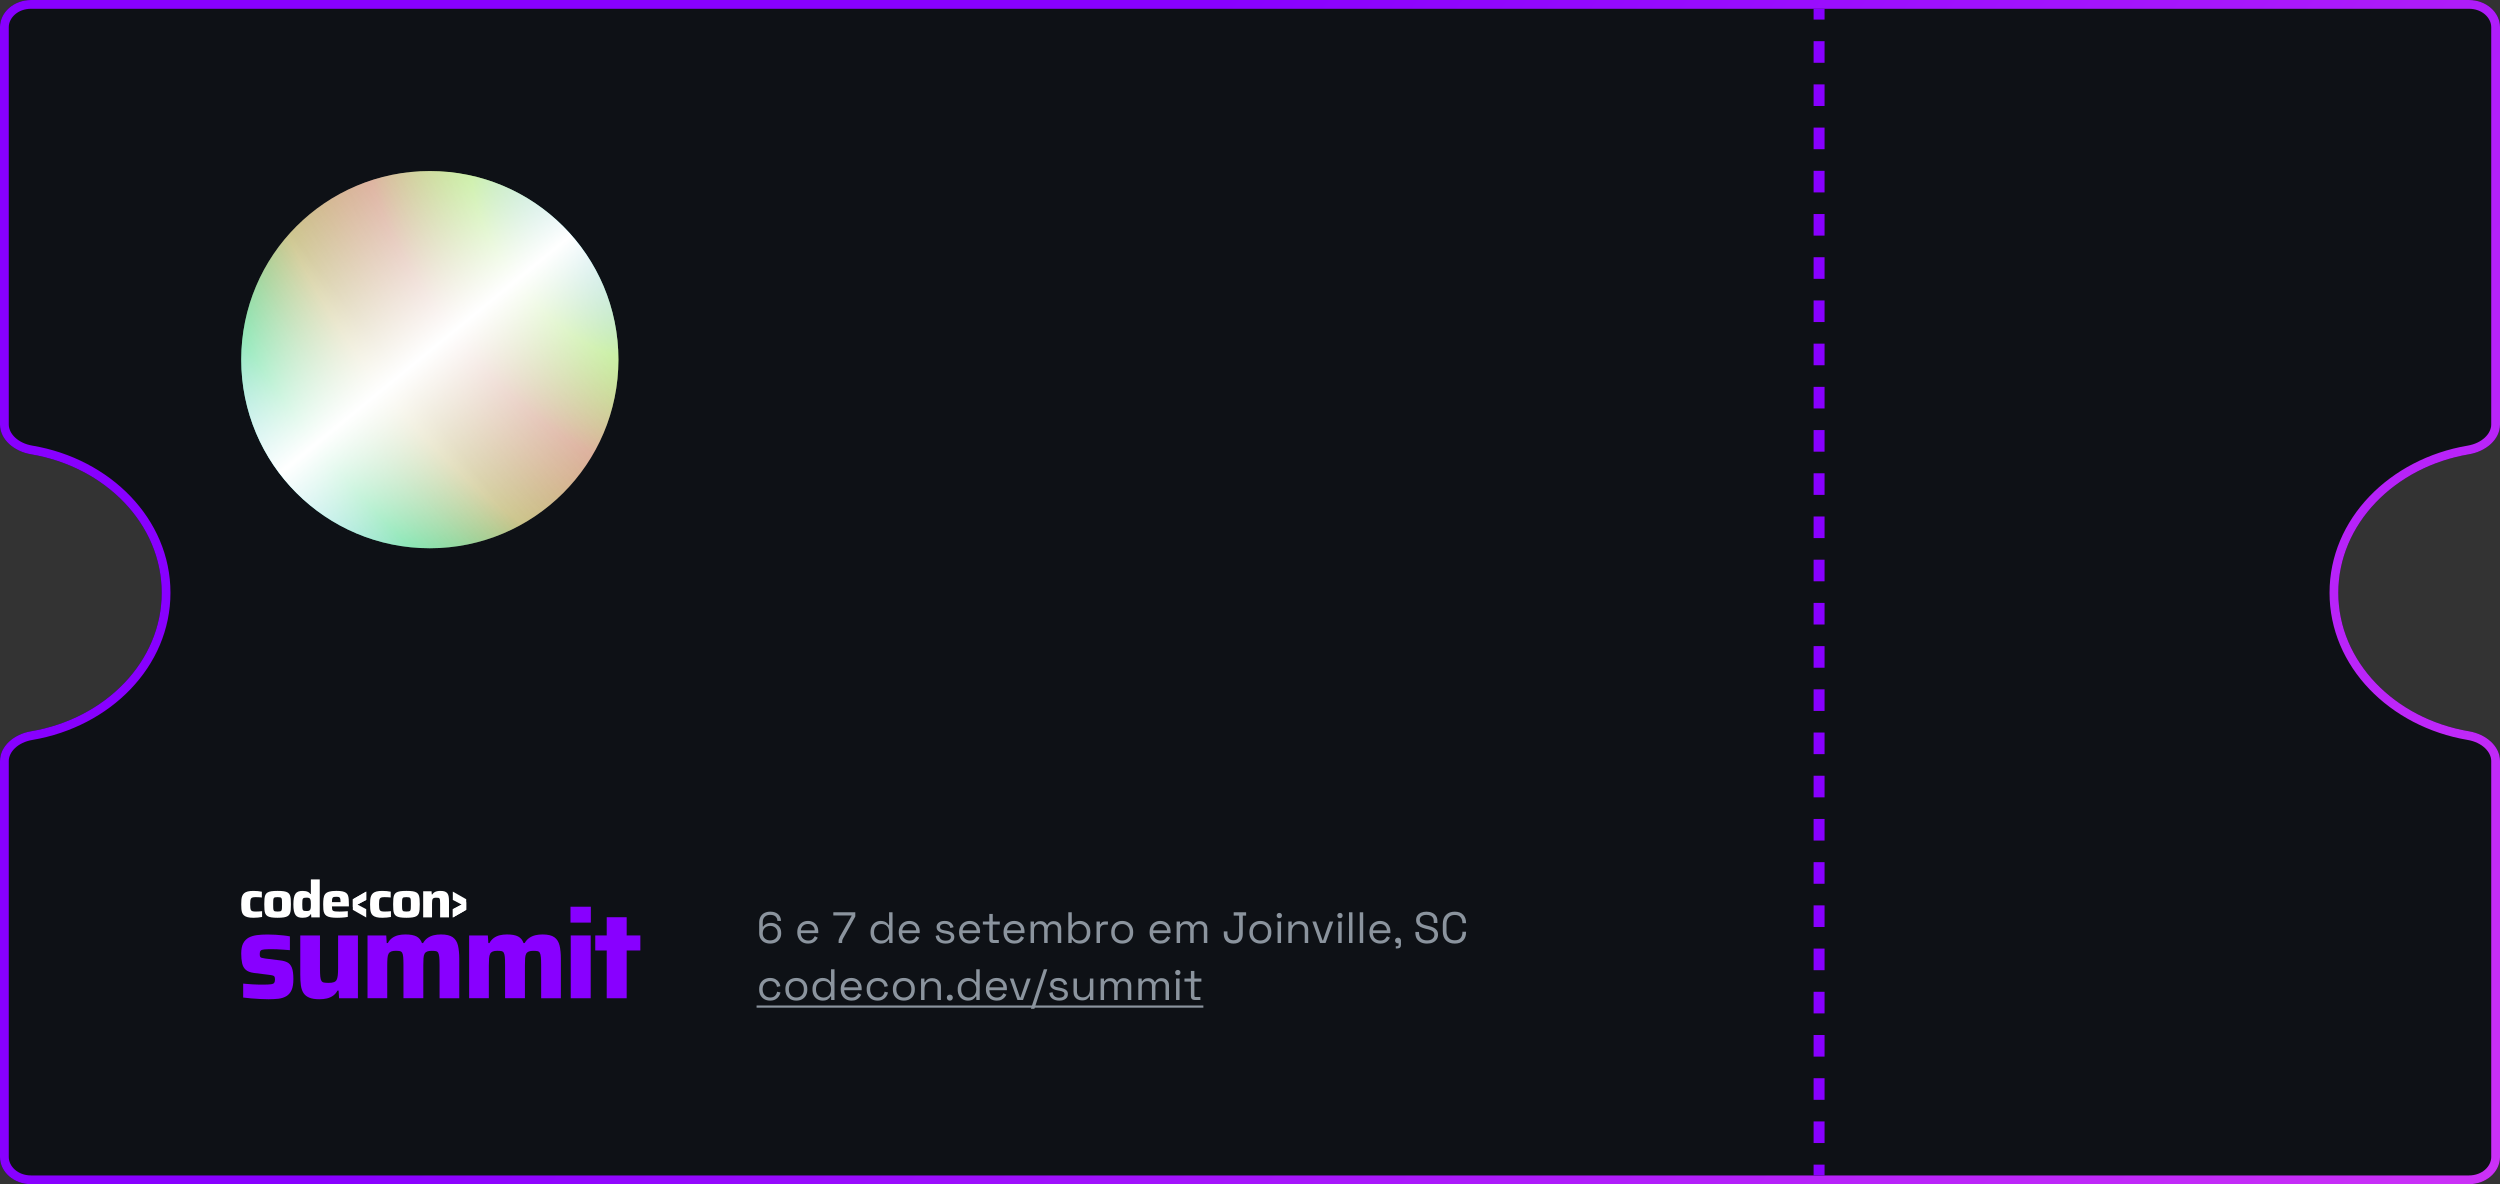<svg width="1140" height="540" viewBox="0 0 1140 540" fill="none" xmlns="http://www.w3.org/2000/svg">
<rect x="0" y="0" width="1140" height="540" fill="#333333" stroke="none"/>
<g clip-path="url(#clip0_260_428)">
<path d="M0 12.371C0 5.539 6.348 0 14.179 0H1125.82C1133.65 0 1140 5.539 1140 12.371V193.608C1140 200.441 1133.59 205.855 1125.9 207.154C1091.93 212.894 1066.27 238.987 1066.27 270.309C1066.27 301.631 1091.93 327.725 1125.9 333.465C1133.59 334.763 1140 340.178 1140 347.01V527.629C1140 534.461 1133.65 540 1125.82 540H14.179C6.348 540 0 534.461 0 527.629V347.01C0 340.178 6.409 334.763 14.097 333.465C48.075 327.725 73.731 301.631 73.731 270.309C73.731 238.987 48.075 212.894 14.097 207.154C6.409 205.855 0 200.441 0 193.608V12.371Z" fill="#0E1116"/>
<path fill-rule="evenodd" clip-rule="evenodd" d="M14.179 4C8.027 4 4 8.243 4 12.371V193.608C4 197.695 8.095 202.083 14.764 203.21C50.231 209.201 77.731 236.625 77.731 270.309C77.731 303.994 50.231 331.417 14.764 337.409C8.095 338.535 4 342.923 4 347.01V527.629C4 531.757 8.027 536 14.179 536H1125.82C1131.97 536 1136 531.757 1136 527.629V347.01C1136 342.923 1131.9 338.535 1125.24 337.409C1089.77 331.417 1062.27 303.994 1062.27 270.309C1062.27 236.625 1089.77 209.201 1125.24 203.21C1131.9 202.083 1136 197.695 1136 193.608V12.371C1136 8.243 1131.97 4 1125.82 4H14.179ZM14.179 0C6.348 0 0 5.539 0 12.371V193.608C0 200.441 6.409 205.855 14.097 207.154C48.075 212.894 73.731 238.987 73.731 270.309C73.731 301.631 48.075 327.725 14.097 333.465C6.409 334.763 0 340.178 0 347.01V527.629C0 534.461 6.348 540 14.179 540H1125.82C1133.65 540 1140 534.461 1140 527.629V347.01C1140 340.178 1133.59 334.763 1125.9 333.465C1091.93 327.725 1066.27 301.631 1066.27 270.309C1066.27 238.987 1091.93 212.894 1125.9 207.154C1133.59 205.855 1140 200.441 1140 193.608V12.371C1140 5.539 1133.65 0 1125.82 0H14.179Z" fill="url(#paint0_linear_260_428)"/>
<circle cx="196" cy="164" r="86" fill="url(#paint1_radial_260_428)"/>
<circle cx="196" cy="164" r="86" fill="url(#paint2_linear_260_428)" fill-opacity="0.2" style="mix-blend-mode:difference"/>
<circle cx="196" cy="164" r="86" fill="url(#paint3_linear_260_428)" style="mix-blend-mode:screen"/>
<path d="M351.2 430.28C350.24 430.28 349.38 430.094 348.62 429.72C347.873 429.334 347.28 428.787 346.84 428.08C346.413 427.374 346.2 426.534 346.2 425.56V420.68C346.2 419.627 346.407 418.734 346.82 418C347.233 417.267 347.813 416.707 348.56 416.32C349.32 415.92 350.22 415.72 351.26 415.72C352.287 415.72 353.16 415.907 353.88 416.28C354.613 416.64 355.167 417.14 355.54 417.78C355.927 418.407 356.12 419.134 356.12 419.96H354.48C354.48 419.134 354.213 418.467 353.68 417.96C353.147 417.44 352.34 417.18 351.26 417.18C350.167 417.18 349.32 417.48 348.72 418.08C348.12 418.667 347.82 419.48 347.82 420.52V422.46H348.1C348.34 422.06 348.74 421.694 349.3 421.36C349.86 421.014 350.64 420.84 351.64 420.84C352.48 420.84 353.247 421.027 353.94 421.4C354.633 421.774 355.187 422.3 355.6 422.98C356.013 423.66 356.22 424.467 356.22 425.4V425.64C356.22 426.587 356 427.407 355.56 428.1C355.133 428.794 354.54 429.334 353.78 429.72C353.02 430.094 352.16 430.28 351.2 430.28ZM351.2 428.82C352.213 428.82 353.033 428.534 353.66 427.96C354.287 427.387 354.6 426.607 354.6 425.62V425.46C354.6 424.794 354.453 424.22 354.16 423.74C353.88 423.26 353.487 422.887 352.98 422.62C352.473 422.34 351.88 422.2 351.2 422.2C350.533 422.2 349.947 422.34 349.44 422.62C348.933 422.887 348.533 423.26 348.24 423.74C347.96 424.22 347.82 424.794 347.82 425.46V425.62C347.82 426.607 348.133 427.387 348.76 427.96C349.387 428.534 350.2 428.82 351.2 428.82Z" fill="#8B949E"/>
<path d="M368.523 430.28C367.536 430.28 366.669 430.074 365.923 429.66C365.176 429.234 364.596 428.64 364.183 427.88C363.769 427.12 363.563 426.24 363.563 425.24V425C363.563 423.987 363.769 423.1 364.183 422.34C364.596 421.58 365.169 420.994 365.903 420.58C366.636 420.154 367.476 419.94 368.423 419.94C369.343 419.94 370.156 420.14 370.863 420.54C371.569 420.927 372.123 421.487 372.523 422.22C372.923 422.954 373.123 423.814 373.123 424.8V425.52H365.143C365.183 426.574 365.523 427.4 366.163 428C366.803 428.587 367.603 428.88 368.563 428.88C369.403 428.88 370.049 428.687 370.503 428.3C370.956 427.914 371.303 427.454 371.543 426.92L372.903 427.58C372.703 427.994 372.423 428.407 372.063 428.82C371.716 429.234 371.256 429.58 370.683 429.86C370.123 430.14 369.403 430.28 368.523 430.28ZM365.163 424.22H371.523C371.469 423.314 371.156 422.607 370.583 422.1C370.023 421.594 369.303 421.34 368.423 421.34C367.529 421.34 366.796 421.594 366.223 422.1C365.649 422.607 365.296 423.314 365.163 424.22Z" fill="#8B949E"/>
<path d="M382.395 430V429.5C382.395 429.034 382.435 428.64 382.515 428.32C382.595 428 382.749 427.62 382.975 427.18L388.315 417.68V417.46H379.995V416H390.015V417.92L384.435 427.92C384.275 428.2 384.162 428.454 384.095 428.68C384.042 428.907 384.015 429.194 384.015 429.54V430H382.395Z" fill="#8B949E"/>
<path d="M401.581 430.28C400.741 430.28 399.968 430.08 399.261 429.68C398.555 429.28 397.995 428.7 397.581 427.94C397.168 427.18 396.961 426.28 396.961 425.24V424.98C396.961 423.94 397.168 423.047 397.581 422.3C397.995 421.54 398.548 420.96 399.241 420.56C399.948 420.147 400.728 419.94 401.581 419.94C402.261 419.94 402.835 420.034 403.301 420.22C403.781 420.394 404.168 420.62 404.461 420.9C404.755 421.167 404.981 421.454 405.141 421.76H405.421V416H407.001V430H405.461V428.38H405.181C404.915 428.874 404.501 429.314 403.941 429.7C403.381 430.087 402.595 430.28 401.581 430.28ZM402.001 428.88C403.015 428.88 403.835 428.56 404.461 427.92C405.101 427.267 405.421 426.36 405.421 425.2V425.02C405.421 423.86 405.101 422.96 404.461 422.32C403.835 421.667 403.015 421.34 402.001 421.34C401.001 421.34 400.175 421.667 399.521 422.32C398.881 422.96 398.561 423.86 398.561 425.02V425.2C398.561 426.36 398.881 427.267 399.521 427.92C400.175 428.56 401.001 428.88 402.001 428.88Z" fill="#8B949E"/>
<path d="M414.792 430.28C413.806 430.28 412.939 430.074 412.192 429.66C411.446 429.234 410.866 428.64 410.452 427.88C410.039 427.12 409.832 426.24 409.832 425.24V425C409.832 423.987 410.039 423.1 410.452 422.34C410.866 421.58 411.439 420.994 412.172 420.58C412.906 420.154 413.746 419.94 414.692 419.94C415.612 419.94 416.426 420.14 417.132 420.54C417.839 420.927 418.392 421.487 418.792 422.22C419.192 422.954 419.392 423.814 419.392 424.8V425.52H411.412C411.452 426.574 411.792 427.4 412.432 428C413.072 428.587 413.872 428.88 414.832 428.88C415.672 428.88 416.319 428.687 416.772 428.3C417.226 427.914 417.572 427.454 417.812 426.92L419.172 427.58C418.972 427.994 418.692 428.407 418.332 428.82C417.986 429.234 417.526 429.58 416.952 429.86C416.392 430.14 415.672 430.28 414.792 430.28ZM411.432 424.22H417.792C417.739 423.314 417.426 422.607 416.852 422.1C416.292 421.594 415.572 421.34 414.692 421.34C413.799 421.34 413.066 421.594 412.492 422.1C411.919 422.607 411.566 423.314 411.432 424.22Z" fill="#8B949E"/>
<path d="M431.225 430.28C430.012 430.28 428.985 430 428.145 429.44C427.318 428.88 426.818 427.994 426.645 426.78L428.145 426.44C428.252 427.08 428.452 427.587 428.745 427.96C429.038 428.32 429.398 428.58 429.825 428.74C430.265 428.887 430.732 428.96 431.225 428.96C431.958 428.96 432.538 428.814 432.965 428.52C433.392 428.227 433.605 427.834 433.605 427.34C433.605 426.834 433.398 426.48 432.985 426.28C432.585 426.067 432.032 425.894 431.325 425.76L430.505 425.62C429.878 425.514 429.305 425.347 428.785 425.12C428.265 424.894 427.852 424.587 427.545 424.2C427.238 423.814 427.085 423.327 427.085 422.74C427.085 421.86 427.425 421.174 428.105 420.68C428.785 420.187 429.685 419.94 430.805 419.94C431.912 419.94 432.805 420.194 433.485 420.7C434.178 421.194 434.625 421.894 434.825 422.8L433.345 423.18C433.225 422.474 432.938 421.98 432.485 421.7C432.032 421.407 431.472 421.26 430.805 421.26C430.138 421.26 429.612 421.387 429.225 421.64C428.838 421.88 428.645 422.24 428.645 422.72C428.645 423.187 428.825 423.534 429.185 423.76C429.558 423.974 430.052 424.134 430.665 424.24L431.485 424.38C432.178 424.5 432.798 424.667 433.345 424.88C433.905 425.08 434.345 425.374 434.665 425.76C434.998 426.147 435.165 426.654 435.165 427.28C435.165 428.24 434.805 428.98 434.085 429.5C433.378 430.02 432.425 430.28 431.225 430.28Z" fill="#8B949E"/>
<path d="M442.312 430.28C441.325 430.28 440.459 430.074 439.712 429.66C438.965 429.234 438.385 428.64 437.972 427.88C437.559 427.12 437.352 426.24 437.352 425.24V425C437.352 423.987 437.559 423.1 437.972 422.34C438.385 421.58 438.959 420.994 439.692 420.58C440.425 420.154 441.265 419.94 442.212 419.94C443.132 419.94 443.945 420.14 444.652 420.54C445.359 420.927 445.912 421.487 446.312 422.22C446.712 422.954 446.912 423.814 446.912 424.8V425.52H438.932C438.972 426.574 439.312 427.4 439.952 428C440.592 428.587 441.392 428.88 442.352 428.88C443.192 428.88 443.839 428.687 444.292 428.3C444.745 427.914 445.092 427.454 445.332 426.92L446.692 427.58C446.492 427.994 446.212 428.407 445.852 428.82C445.505 429.234 445.045 429.58 444.472 429.86C443.912 430.14 443.192 430.28 442.312 430.28ZM438.952 424.22H445.312C445.259 423.314 444.945 422.607 444.372 422.1C443.812 421.594 443.092 421.34 442.212 421.34C441.319 421.34 440.585 421.594 440.012 422.1C439.439 422.607 439.085 423.314 438.952 424.22Z" fill="#8B949E"/>
<path d="M452.858 430C452.298 430 451.864 429.847 451.558 429.54C451.264 429.234 451.118 428.814 451.118 428.28V421.6H448.178V420.22H451.118V416.74H452.698V420.22H455.898V421.6H452.698V428.04C452.698 428.44 452.891 428.64 453.278 428.64H455.458V430H452.858Z" fill="#8B949E"/>
<path d="M462.585 430.28C461.599 430.28 460.732 430.074 459.985 429.66C459.239 429.234 458.659 428.64 458.245 427.88C457.832 427.12 457.625 426.24 457.625 425.24V425C457.625 423.987 457.832 423.1 458.245 422.34C458.659 421.58 459.232 420.994 459.965 420.58C460.699 420.154 461.539 419.94 462.485 419.94C463.405 419.94 464.219 420.14 464.925 420.54C465.632 420.927 466.185 421.487 466.585 422.22C466.985 422.954 467.185 423.814 467.185 424.8V425.52H459.205C459.245 426.574 459.585 427.4 460.225 428C460.865 428.587 461.665 428.88 462.625 428.88C463.465 428.88 464.112 428.687 464.565 428.3C465.019 427.914 465.365 427.454 465.605 426.92L466.965 427.58C466.765 427.994 466.485 428.407 466.125 428.82C465.779 429.234 465.319 429.58 464.745 429.86C464.185 430.14 463.465 430.28 462.585 430.28ZM459.225 424.22H465.585C465.532 423.314 465.219 422.607 464.645 422.1C464.085 421.594 463.365 421.34 462.485 421.34C461.592 421.34 460.859 421.594 460.285 422.1C459.712 422.607 459.359 423.314 459.225 424.22Z" fill="#8B949E"/>
<path d="M469.941 430V420.22H471.481V421.44H471.761C471.948 421.094 472.255 420.774 472.681 420.48C473.108 420.187 473.708 420.04 474.481 420.04C475.241 420.04 475.855 420.207 476.321 420.54C476.801 420.874 477.148 421.28 477.361 421.76H477.641C477.868 421.28 478.208 420.874 478.661 420.54C479.128 420.207 479.775 420.04 480.601 420.04C481.255 420.04 481.828 420.174 482.321 420.44C482.815 420.707 483.201 421.094 483.481 421.6C483.775 422.094 483.921 422.687 483.921 423.38V430H482.341V423.52C482.341 422.867 482.148 422.354 481.761 421.98C481.388 421.594 480.861 421.4 480.181 421.4C479.461 421.4 478.868 421.634 478.401 422.1C477.948 422.567 477.721 423.24 477.721 424.12V430H476.141V423.52C476.141 422.867 475.948 422.354 475.561 421.98C475.188 421.594 474.661 421.4 473.981 421.4C473.261 421.4 472.668 421.634 472.201 422.1C471.748 422.567 471.521 423.24 471.521 424.12V430H469.941Z" fill="#8B949E"/>
<path d="M492.568 430.28C491.555 430.28 490.762 430.087 490.188 429.7C489.628 429.314 489.222 428.874 488.968 428.38H488.688V430H487.148V416H488.728V421.76H489.008C489.168 421.454 489.395 421.167 489.688 420.9C489.982 420.62 490.362 420.394 490.828 420.22C491.308 420.034 491.888 419.94 492.568 419.94C493.422 419.94 494.195 420.147 494.888 420.56C495.595 420.96 496.155 421.54 496.568 422.3C496.982 423.047 497.188 423.94 497.188 424.98V425.24C497.188 426.28 496.975 427.18 496.548 427.94C496.135 428.7 495.575 429.28 494.868 429.68C494.175 430.08 493.408 430.28 492.568 430.28ZM492.148 428.88C493.162 428.88 493.982 428.56 494.608 427.92C495.248 427.267 495.568 426.36 495.568 425.2V425.02C495.568 423.86 495.248 422.96 494.608 422.32C493.982 421.667 493.162 421.34 492.148 421.34C491.148 421.34 490.322 421.667 489.668 422.32C489.028 422.96 488.708 423.86 488.708 425.02V425.2C488.708 426.36 489.028 427.267 489.668 427.92C490.322 428.56 491.148 428.88 492.148 428.88Z" fill="#8B949E"/>
<path d="M500.019 430V420.22H501.559V421.42H501.839C502.013 420.994 502.279 420.68 502.639 420.48C502.999 420.28 503.473 420.18 504.059 420.18H505.219V421.62H503.959C503.253 421.62 502.679 421.82 502.239 422.22C501.813 422.607 501.599 423.214 501.599 424.04V430H500.019Z" fill="#8B949E"/>
<path d="M511.727 430.28C510.74 430.28 509.867 430.074 509.107 429.66C508.36 429.247 507.774 428.667 507.347 427.92C506.934 427.16 506.727 426.267 506.727 425.24V424.98C506.727 423.967 506.934 423.08 507.347 422.32C507.774 421.56 508.36 420.974 509.107 420.56C509.867 420.147 510.74 419.94 511.727 419.94C512.714 419.94 513.58 420.147 514.327 420.56C515.087 420.974 515.674 421.56 516.087 422.32C516.514 423.08 516.727 423.967 516.727 424.98V425.24C516.727 426.267 516.514 427.16 516.087 427.92C515.674 428.667 515.087 429.247 514.327 429.66C513.58 430.074 512.714 430.28 511.727 430.28ZM511.727 428.86C512.767 428.86 513.594 428.534 514.207 427.88C514.834 427.214 515.147 426.32 515.147 425.2V425.02C515.147 423.9 514.834 423.014 514.207 422.36C513.594 421.694 512.767 421.36 511.727 421.36C510.7 421.36 509.874 421.694 509.247 422.36C508.62 423.014 508.307 423.9 508.307 425.02V425.2C508.307 426.32 508.62 427.214 509.247 427.88C509.874 428.534 510.7 428.86 511.727 428.86Z" fill="#8B949E"/>
<path d="M529.187 430.28C528.2 430.28 527.334 430.074 526.587 429.66C525.84 429.234 525.26 428.64 524.847 427.88C524.434 427.12 524.227 426.24 524.227 425.24V425C524.227 423.987 524.434 423.1 524.847 422.34C525.26 421.58 525.834 420.994 526.567 420.58C527.3 420.154 528.14 419.94 529.087 419.94C530.007 419.94 530.82 420.14 531.527 420.54C532.234 420.927 532.787 421.487 533.187 422.22C533.587 422.954 533.787 423.814 533.787 424.8V425.52H525.807C525.847 426.574 526.187 427.4 526.827 428C527.467 428.587 528.267 428.88 529.227 428.88C530.067 428.88 530.714 428.687 531.167 428.3C531.62 427.914 531.967 427.454 532.207 426.92L533.567 427.58C533.367 427.994 533.087 428.407 532.727 428.82C532.38 429.234 531.92 429.58 531.347 429.86C530.787 430.14 530.067 430.28 529.187 430.28ZM525.827 424.22H532.187C532.134 423.314 531.82 422.607 531.247 422.1C530.687 421.594 529.967 421.34 529.087 421.34C528.194 421.34 527.46 421.594 526.887 422.1C526.314 422.607 525.96 423.314 525.827 424.22Z" fill="#8B949E"/>
<path d="M536.543 430V420.22H538.083V421.44H538.363C538.549 421.094 538.856 420.774 539.283 420.48C539.709 420.187 540.309 420.04 541.083 420.04C541.843 420.04 542.456 420.207 542.923 420.54C543.403 420.874 543.749 421.28 543.963 421.76H544.243C544.469 421.28 544.809 420.874 545.263 420.54C545.729 420.207 546.376 420.04 547.203 420.04C547.856 420.04 548.429 420.174 548.923 420.44C549.416 420.707 549.803 421.094 550.083 421.6C550.376 422.094 550.523 422.687 550.523 423.38V430H548.943V423.52C548.943 422.867 548.749 422.354 548.363 421.98C547.989 421.594 547.463 421.4 546.783 421.4C546.063 421.4 545.469 421.634 545.003 422.1C544.549 422.567 544.323 423.24 544.323 424.12V430H542.743V423.52C542.743 422.867 542.549 422.354 542.163 421.98C541.789 421.594 541.263 421.4 540.583 421.4C539.863 421.4 539.269 421.634 538.803 422.1C538.349 422.567 538.123 423.24 538.123 424.12V430H536.543Z" fill="#8B949E"/>
<path d="M562.487 430.28C561.113 430.28 560.027 429.894 559.227 429.12C558.44 428.347 558.047 427.24 558.047 425.8V424.72H559.707V425.8C559.707 426.667 559.933 427.374 560.387 427.92C560.853 428.467 561.547 428.74 562.467 428.74C563.4 428.74 564.06 428.474 564.447 427.94C564.833 427.394 565.027 426.68 565.027 425.8V417.52H562.567V416H568.227V417.52H566.707V425.8C566.707 427.254 566.347 428.367 565.627 429.14C564.907 429.9 563.86 430.28 562.487 430.28Z" fill="#8B949E"/>
<path d="M574.735 430.28C573.748 430.28 572.875 430.074 572.115 429.66C571.368 429.247 570.781 428.667 570.355 427.92C569.941 427.16 569.735 426.267 569.735 425.24V424.98C569.735 423.967 569.941 423.08 570.355 422.32C570.781 421.56 571.368 420.974 572.115 420.56C572.875 420.147 573.748 419.94 574.735 419.94C575.721 419.94 576.588 420.147 577.335 420.56C578.095 420.974 578.681 421.56 579.095 422.32C579.521 423.08 579.735 423.967 579.735 424.98V425.24C579.735 426.267 579.521 427.16 579.095 427.92C578.681 428.667 578.095 429.247 577.335 429.66C576.588 430.074 575.721 430.28 574.735 430.28ZM574.735 428.86C575.775 428.86 576.601 428.534 577.215 427.88C577.841 427.214 578.155 426.32 578.155 425.2V425.02C578.155 423.9 577.841 423.014 577.215 422.36C576.601 421.694 575.775 421.36 574.735 421.36C573.708 421.36 572.881 421.694 572.255 422.36C571.628 423.014 571.315 423.9 571.315 425.02V425.2C571.315 426.32 571.628 427.214 572.255 427.88C572.881 428.534 573.708 428.86 574.735 428.86Z" fill="#8B949E"/>
<path d="M582.578 430V420.22H584.158V430H582.578ZM583.378 418.7C583.031 418.7 582.738 418.587 582.498 418.36C582.271 418.134 582.158 417.847 582.158 417.5C582.158 417.14 582.271 416.847 582.498 416.62C582.738 416.394 583.031 416.28 583.378 416.28C583.725 416.28 584.011 416.394 584.238 416.62C584.465 416.847 584.578 417.14 584.578 417.5C584.578 417.847 584.465 418.134 584.238 418.36C584.011 418.587 583.725 418.7 583.378 418.7Z" fill="#8B949E"/>
<path d="M587.48 430V420.22H589.02V421.88H589.3C589.514 421.414 589.874 420.994 590.38 420.62C590.9 420.234 591.66 420.04 592.66 420.04C593.394 420.04 594.047 420.194 594.62 420.5C595.207 420.807 595.674 421.26 596.02 421.86C596.367 422.46 596.54 423.2 596.54 424.08V430H594.96V424.2C594.96 423.227 594.714 422.52 594.22 422.08C593.74 421.64 593.087 421.42 592.26 421.42C591.314 421.42 590.54 421.727 589.94 422.34C589.354 422.954 589.06 423.867 589.06 425.08V430H587.48Z" fill="#8B949E"/>
<path d="M601.933 430L598.433 420.22H600.113L603.053 428.82H603.333L606.273 420.22H607.953L604.453 430H601.933Z" fill="#8B949E"/>
<path d="M610.234 430V420.22H611.814V430H610.234ZM611.034 418.7C610.688 418.7 610.394 418.587 610.154 418.36C609.928 418.134 609.814 417.847 609.814 417.5C609.814 417.14 609.928 416.847 610.154 416.62C610.394 416.394 610.688 416.28 611.034 416.28C611.381 416.28 611.668 416.394 611.894 416.62C612.121 416.847 612.234 417.14 612.234 417.5C612.234 417.847 612.121 418.134 611.894 418.36C611.668 418.587 611.381 418.7 611.034 418.7Z" fill="#8B949E"/>
<path d="M615.137 430V416H616.717V430H615.137Z" fill="#8B949E"/>
<path d="M620.039 430V416H621.619V430H620.039Z" fill="#8B949E"/>
<path d="M629.421 430.28C628.435 430.28 627.568 430.074 626.821 429.66C626.075 429.234 625.495 428.64 625.081 427.88C624.668 427.12 624.461 426.24 624.461 425.24V425C624.461 423.987 624.668 423.1 625.081 422.34C625.495 421.58 626.068 420.994 626.801 420.58C627.535 420.154 628.375 419.94 629.321 419.94C630.241 419.94 631.055 420.14 631.761 420.54C632.468 420.927 633.021 421.487 633.421 422.22C633.821 422.954 634.021 423.814 634.021 424.8V425.52H626.041C626.081 426.574 626.421 427.4 627.061 428C627.701 428.587 628.501 428.88 629.461 428.88C630.301 428.88 630.948 428.687 631.401 428.3C631.855 427.914 632.201 427.454 632.441 426.92L633.801 427.58C633.601 427.994 633.321 428.407 632.961 428.82C632.615 429.234 632.155 429.58 631.581 429.86C631.021 430.14 630.301 430.28 629.421 430.28ZM626.061 424.22H632.421C632.368 423.314 632.055 422.607 631.481 422.1C630.921 421.594 630.201 421.34 629.321 421.34C628.428 421.34 627.695 421.594 627.121 422.1C626.548 422.607 626.195 423.314 626.061 424.22Z" fill="#8B949E"/>
<path d="M636.48 432.5V431.5H637.06C637.54 431.5 637.78 431.26 637.78 430.78V430.14H637.5C637.114 430.14 636.787 430.02 636.52 429.78C636.267 429.54 636.14 429.24 636.14 428.88C636.14 428.494 636.267 428.18 636.52 427.94C636.787 427.7 637.114 427.58 637.5 427.58C637.887 427.58 638.207 427.707 638.46 427.96C638.714 428.214 638.84 428.534 638.84 428.92V430.78C638.84 431.927 638.267 432.5 637.12 432.5H636.48Z" fill="#8B949E"/>
<path d="M650.713 430.28C649.7 430.28 648.793 430.1 647.993 429.74C647.193 429.38 646.56 428.84 646.093 428.12C645.64 427.387 645.413 426.474 645.413 425.38V424.96H647.073V425.38C647.073 426.54 647.413 427.407 648.093 427.98C648.773 428.54 649.646 428.82 650.713 428.82C651.806 428.82 652.64 428.574 653.213 428.08C653.786 427.587 654.073 426.967 654.073 426.22C654.073 425.7 653.94 425.287 653.673 424.98C653.42 424.674 653.06 424.427 652.593 424.24C652.126 424.04 651.58 423.867 650.953 423.72L649.913 423.46C649.1 423.247 648.38 422.987 647.753 422.68C647.126 422.374 646.633 421.974 646.273 421.48C645.926 420.974 645.753 420.327 645.753 419.54C645.753 418.754 645.946 418.074 646.333 417.5C646.733 416.927 647.286 416.487 647.993 416.18C648.713 415.874 649.54 415.72 650.473 415.72C651.42 415.72 652.266 415.887 653.013 416.22C653.773 416.54 654.366 417.02 654.793 417.66C655.233 418.287 655.453 419.08 655.453 420.04V420.88H653.793V420.04C653.793 419.36 653.646 418.814 653.353 418.4C653.073 417.987 652.68 417.68 652.173 417.48C651.68 417.28 651.113 417.18 650.473 417.18C649.553 417.18 648.813 417.387 648.253 417.8C647.693 418.2 647.413 418.774 647.413 419.52C647.413 420.014 647.533 420.414 647.773 420.72C648.013 421.027 648.353 421.28 648.793 421.48C649.233 421.667 649.76 421.834 650.373 421.98L651.413 422.24C652.226 422.414 652.953 422.654 653.593 422.96C654.246 423.254 654.766 423.66 655.153 424.18C655.54 424.687 655.733 425.354 655.733 426.18C655.733 427.007 655.526 427.727 655.113 428.34C654.7 428.954 654.113 429.434 653.353 429.78C652.606 430.114 651.726 430.28 650.713 430.28Z" fill="#8B949E"/>
<path d="M663.379 430.28C661.712 430.28 660.385 429.8 659.399 428.84C658.412 427.867 657.919 426.454 657.919 424.6V421.4C657.919 419.547 658.412 418.14 659.399 417.18C660.385 416.207 661.712 415.72 663.379 415.72C665.032 415.72 666.299 416.18 667.179 417.1C668.072 418.02 668.519 419.28 668.519 420.88V420.98H666.859V420.82C666.859 419.767 666.572 418.907 665.999 418.24C665.439 417.56 664.565 417.22 663.379 417.22C662.192 417.22 661.265 417.587 660.599 418.32C659.932 419.04 659.599 420.054 659.599 421.36V424.64C659.599 425.947 659.932 426.967 660.599 427.7C661.265 428.42 662.192 428.78 663.379 428.78C664.565 428.78 665.439 428.447 665.999 427.78C666.572 427.1 666.859 426.234 666.859 425.18V424.86H668.519V425.12C668.519 426.72 668.072 427.98 667.179 428.9C666.299 429.82 665.032 430.28 663.379 430.28Z" fill="#8B949E"/>
<path d="M351.16 456.28C350.213 456.28 349.36 456.08 348.6 455.68C347.853 455.267 347.26 454.68 346.82 453.92C346.393 453.16 346.18 452.26 346.18 451.22V451C346.18 449.947 346.393 449.047 346.82 448.3C347.26 447.54 347.853 446.96 348.6 446.56C349.36 446.147 350.213 445.94 351.16 445.94C352.093 445.94 352.887 446.114 353.54 446.46C354.207 446.807 354.727 447.267 355.1 447.84C355.487 448.414 355.733 449.027 355.84 449.68L354.3 450C354.233 449.52 354.073 449.08 353.82 448.68C353.58 448.28 353.24 447.96 352.8 447.72C352.36 447.48 351.82 447.36 351.18 447.36C350.527 447.36 349.94 447.507 349.42 447.8C348.913 448.094 348.507 448.514 348.2 449.06C347.907 449.607 347.76 450.26 347.76 451.02V451.2C347.76 451.96 347.907 452.614 348.2 453.16C348.507 453.707 348.913 454.127 349.42 454.42C349.94 454.714 350.527 454.86 351.18 454.86C352.153 454.86 352.893 454.607 353.4 454.1C353.92 453.594 354.24 452.967 354.36 452.22L355.92 452.56C355.773 453.2 355.507 453.807 355.12 454.38C354.733 454.954 354.207 455.414 353.54 455.76C352.887 456.107 352.093 456.28 351.16 456.28Z" fill="#8B949E"/>
<path d="M363.133 456.28C362.146 456.28 361.273 456.074 360.513 455.66C359.766 455.247 359.18 454.667 358.753 453.92C358.34 453.16 358.133 452.267 358.133 451.24V450.98C358.133 449.967 358.34 449.08 358.753 448.32C359.18 447.56 359.766 446.974 360.513 446.56C361.273 446.147 362.146 445.94 363.133 445.94C364.12 445.94 364.986 446.147 365.733 446.56C366.493 446.974 367.08 447.56 367.493 448.32C367.92 449.08 368.133 449.967 368.133 450.98V451.24C368.133 452.267 367.92 453.16 367.493 453.92C367.08 454.667 366.493 455.247 365.733 455.66C364.986 456.074 364.12 456.28 363.133 456.28ZM363.133 454.86C364.173 454.86 365 454.534 365.613 453.88C366.24 453.214 366.553 452.32 366.553 451.2V451.02C366.553 449.9 366.24 449.014 365.613 448.36C365 447.694 364.173 447.36 363.133 447.36C362.106 447.36 361.28 447.694 360.653 448.36C360.026 449.014 359.713 449.9 359.713 451.02V451.2C359.713 452.32 360.026 453.214 360.653 453.88C361.28 454.534 362.106 454.86 363.133 454.86Z" fill="#8B949E"/>
<path d="M375.116 456.28C374.276 456.28 373.503 456.08 372.796 455.68C372.09 455.28 371.53 454.7 371.116 453.94C370.703 453.18 370.496 452.28 370.496 451.24V450.98C370.496 449.94 370.703 449.047 371.116 448.3C371.53 447.54 372.083 446.96 372.776 446.56C373.483 446.147 374.263 445.94 375.116 445.94C375.796 445.94 376.37 446.034 376.836 446.22C377.316 446.394 377.703 446.62 377.996 446.9C378.29 447.167 378.516 447.454 378.676 447.76H378.956V442H380.536V456H378.996V454.38H378.716C378.45 454.874 378.036 455.314 377.476 455.7C376.916 456.087 376.13 456.28 375.116 456.28ZM375.536 454.88C376.55 454.88 377.37 454.56 377.996 453.92C378.636 453.267 378.956 452.36 378.956 451.2V451.02C378.956 449.86 378.636 448.96 377.996 448.32C377.37 447.667 376.55 447.34 375.536 447.34C374.536 447.34 373.71 447.667 373.056 448.32C372.416 448.96 372.096 449.86 372.096 451.02V451.2C372.096 452.36 372.416 453.267 373.056 453.92C373.71 454.56 374.536 454.88 375.536 454.88Z" fill="#8B949E"/>
<path d="M388.327 456.28C387.341 456.28 386.474 456.074 385.728 455.66C384.981 455.234 384.401 454.64 383.987 453.88C383.574 453.12 383.368 452.24 383.368 451.24V451C383.368 449.987 383.574 449.1 383.987 448.34C384.401 447.58 384.974 446.994 385.708 446.58C386.441 446.154 387.281 445.94 388.228 445.94C389.148 445.94 389.961 446.14 390.667 446.54C391.374 446.927 391.927 447.487 392.327 448.22C392.727 448.954 392.928 449.814 392.928 450.8V451.52H384.948C384.988 452.574 385.327 453.4 385.967 454C386.607 454.587 387.408 454.88 388.368 454.88C389.208 454.88 389.854 454.687 390.307 454.3C390.761 453.914 391.107 453.454 391.347 452.92L392.708 453.58C392.508 453.994 392.228 454.407 391.868 454.82C391.521 455.234 391.061 455.58 390.487 455.86C389.927 456.14 389.207 456.28 388.327 456.28ZM384.967 450.22H391.327C391.274 449.314 390.961 448.607 390.388 448.1C389.828 447.594 389.108 447.34 388.228 447.34C387.334 447.34 386.601 447.594 386.028 448.1C385.454 448.607 385.101 449.314 384.967 450.22Z" fill="#8B949E"/>
<path d="M400.183 456.28C399.237 456.28 398.383 456.08 397.623 455.68C396.877 455.267 396.283 454.68 395.843 453.92C395.417 453.16 395.203 452.26 395.203 451.22V451C395.203 449.947 395.417 449.047 395.843 448.3C396.283 447.54 396.877 446.96 397.623 446.56C398.383 446.147 399.237 445.94 400.183 445.94C401.117 445.94 401.91 446.114 402.563 446.46C403.23 446.807 403.75 447.267 404.123 447.84C404.51 448.414 404.757 449.027 404.863 449.68L403.323 450C403.257 449.52 403.097 449.08 402.843 448.68C402.603 448.28 402.263 447.96 401.823 447.72C401.383 447.48 400.843 447.36 400.203 447.36C399.55 447.36 398.963 447.507 398.443 447.8C397.937 448.094 397.53 448.514 397.223 449.06C396.93 449.607 396.783 450.26 396.783 451.02V451.2C396.783 451.96 396.93 452.614 397.223 453.16C397.53 453.707 397.937 454.127 398.443 454.42C398.963 454.714 399.55 454.86 400.203 454.86C401.177 454.86 401.917 454.607 402.423 454.1C402.943 453.594 403.263 452.967 403.383 452.22L404.943 452.56C404.797 453.2 404.53 453.807 404.143 454.38C403.757 454.954 403.23 455.414 402.563 455.76C401.91 456.107 401.117 456.28 400.183 456.28Z" fill="#8B949E"/>
<path d="M412.157 456.28C411.17 456.28 410.297 456.074 409.537 455.66C408.79 455.247 408.203 454.667 407.777 453.92C407.363 453.16 407.157 452.267 407.157 451.24V450.98C407.157 449.967 407.363 449.08 407.777 448.32C408.203 447.56 408.79 446.974 409.537 446.56C410.297 446.147 411.17 445.94 412.157 445.94C413.143 445.94 414.01 446.147 414.757 446.56C415.517 446.974 416.103 447.56 416.517 448.32C416.943 449.08 417.157 449.967 417.157 450.98V451.24C417.157 452.267 416.943 453.16 416.517 453.92C416.103 454.667 415.517 455.247 414.757 455.66C414.01 456.074 413.143 456.28 412.157 456.28ZM412.157 454.86C413.197 454.86 414.023 454.534 414.637 453.88C415.263 453.214 415.577 452.32 415.577 451.2V451.02C415.577 449.9 415.263 449.014 414.637 448.36C414.023 447.694 413.197 447.36 412.157 447.36C411.13 447.36 410.303 447.694 409.677 448.36C409.05 449.014 408.737 449.9 408.737 451.02V451.2C408.737 452.32 409.05 453.214 409.677 453.88C410.303 454.534 411.13 454.86 412.157 454.86Z" fill="#8B949E"/>
<path d="M420 456V446.22H421.54V447.88H421.82C422.033 447.414 422.393 446.994 422.9 446.62C423.42 446.234 424.18 446.04 425.18 446.04C425.913 446.04 426.567 446.194 427.14 446.5C427.727 446.807 428.193 447.26 428.54 447.86C428.887 448.46 429.06 449.2 429.06 450.08V456H427.48V450.2C427.48 449.227 427.233 448.52 426.74 448.08C426.26 447.64 425.607 447.42 424.78 447.42C423.833 447.42 423.06 447.727 422.46 448.34C421.873 448.954 421.58 449.867 421.58 451.08V456H420Z" fill="#8B949E"/>
<path d="M433.125 456.28C432.739 456.28 432.412 456.154 432.145 455.9C431.892 455.647 431.765 455.32 431.765 454.92C431.765 454.52 431.892 454.194 432.145 453.94C432.412 453.687 432.739 453.56 433.125 453.56C433.525 453.56 433.852 453.687 434.105 453.94C434.359 454.194 434.485 454.52 434.485 454.92C434.485 455.32 434.359 455.647 434.105 455.9C433.852 456.154 433.525 456.28 433.125 456.28Z" fill="#8B949E"/>
<path d="M441.327 456.28C440.487 456.28 439.714 456.08 439.007 455.68C438.301 455.28 437.741 454.7 437.327 453.94C436.914 453.18 436.707 452.28 436.707 451.24V450.98C436.707 449.94 436.914 449.047 437.327 448.3C437.741 447.54 438.294 446.96 438.987 446.56C439.694 446.147 440.474 445.94 441.327 445.94C442.007 445.94 442.581 446.034 443.047 446.22C443.527 446.394 443.914 446.62 444.207 446.9C444.501 447.167 444.727 447.454 444.887 447.76H445.167V442H446.747V456H445.207V454.38H444.927C444.661 454.874 444.247 455.314 443.687 455.7C443.127 456.087 442.341 456.28 441.327 456.28ZM441.747 454.88C442.761 454.88 443.581 454.56 444.207 453.92C444.847 453.267 445.167 452.36 445.167 451.2V451.02C445.167 449.86 444.847 448.96 444.207 448.32C443.581 447.667 442.761 447.34 441.747 447.34C440.747 447.34 439.921 447.667 439.267 448.32C438.627 448.96 438.307 449.86 438.307 451.02V451.2C438.307 452.36 438.627 453.267 439.267 453.92C439.921 454.56 440.747 454.88 441.747 454.88Z" fill="#8B949E"/>
<path d="M454.538 456.28C453.552 456.28 452.685 456.074 451.938 455.66C451.192 455.234 450.612 454.64 450.198 453.88C449.785 453.12 449.578 452.24 449.578 451.24V451C449.578 449.987 449.785 449.1 450.198 448.34C450.612 447.58 451.185 446.994 451.918 446.58C452.652 446.154 453.492 445.94 454.438 445.94C455.358 445.94 456.172 446.14 456.878 446.54C457.585 446.927 458.138 447.487 458.538 448.22C458.938 448.954 459.138 449.814 459.138 450.8V451.52H451.158C451.198 452.574 451.538 453.4 452.178 454C452.818 454.587 453.618 454.88 454.578 454.88C455.418 454.88 456.065 454.687 456.518 454.3C456.972 453.914 457.318 453.454 457.558 452.92L458.918 453.58C458.718 453.994 458.438 454.407 458.078 454.82C457.732 455.234 457.272 455.58 456.698 455.86C456.138 456.14 455.418 456.28 454.538 456.28ZM451.178 450.22H457.538C457.485 449.314 457.172 448.607 456.598 448.1C456.038 447.594 455.318 447.34 454.438 447.34C453.545 447.34 452.812 447.594 452.238 448.1C451.665 448.607 451.312 449.314 451.178 450.22Z" fill="#8B949E"/>
<path d="M463.964 456L460.464 446.22H462.144L465.084 454.82H465.364L468.304 446.22H469.984L466.484 456H463.964Z" fill="#8B949E"/>
<path d="M470.098 460L475.978 442H477.558L471.678 460H470.098Z" fill="#8B949E"/>
<path d="M483.022 456.28C481.809 456.28 480.782 456 479.942 455.44C479.115 454.88 478.615 453.994 478.442 452.78L479.942 452.44C480.049 453.08 480.249 453.587 480.542 453.96C480.835 454.32 481.195 454.58 481.622 454.74C482.062 454.887 482.529 454.96 483.022 454.96C483.755 454.96 484.335 454.814 484.762 454.52C485.189 454.227 485.402 453.834 485.402 453.34C485.402 452.834 485.195 452.48 484.782 452.28C484.382 452.067 483.829 451.894 483.122 451.76L482.302 451.62C481.675 451.514 481.102 451.347 480.582 451.12C480.062 450.894 479.649 450.587 479.342 450.2C479.035 449.814 478.882 449.327 478.882 448.74C478.882 447.86 479.222 447.174 479.902 446.68C480.582 446.187 481.482 445.94 482.602 445.94C483.709 445.94 484.602 446.194 485.282 446.7C485.975 447.194 486.422 447.894 486.622 448.8L485.142 449.18C485.022 448.474 484.735 447.98 484.282 447.7C483.829 447.407 483.269 447.26 482.602 447.26C481.935 447.26 481.409 447.387 481.022 447.64C480.635 447.88 480.442 448.24 480.442 448.72C480.442 449.187 480.622 449.534 480.982 449.76C481.355 449.974 481.849 450.134 482.462 450.24L483.282 450.38C483.975 450.5 484.595 450.667 485.142 450.88C485.702 451.08 486.142 451.374 486.462 451.76C486.795 452.147 486.962 452.654 486.962 453.28C486.962 454.24 486.602 454.98 485.882 455.5C485.175 456.02 484.222 456.28 483.022 456.28Z" fill="#8B949E"/>
<path d="M493.369 456.18C492.662 456.18 492.009 456.027 491.409 455.72C490.822 455.414 490.355 454.96 490.009 454.36C489.675 453.747 489.509 453.007 489.509 452.14V446.22H491.089V452.02C491.089 452.994 491.329 453.7 491.809 454.14C492.302 454.58 492.962 454.8 493.789 454.8C494.722 454.8 495.489 454.494 496.089 453.88C496.689 453.267 496.989 452.354 496.989 451.14V446.22H498.569V456H497.029V454.34H496.749C496.535 454.807 496.169 455.234 495.649 455.62C495.129 455.994 494.369 456.18 493.369 456.18Z" fill="#8B949E"/>
<path d="M501.875 456V446.22H503.415V447.44H503.695C503.882 447.094 504.188 446.774 504.615 446.48C505.042 446.187 505.642 446.04 506.415 446.04C507.175 446.04 507.788 446.207 508.255 446.54C508.735 446.874 509.082 447.28 509.295 447.76H509.575C509.802 447.28 510.142 446.874 510.595 446.54C511.062 446.207 511.708 446.04 512.535 446.04C513.188 446.04 513.762 446.174 514.255 446.44C514.748 446.707 515.135 447.094 515.415 447.6C515.708 448.094 515.855 448.687 515.855 449.38V456H514.275V449.52C514.275 448.867 514.082 448.354 513.695 447.98C513.322 447.594 512.795 447.4 512.115 447.4C511.395 447.4 510.802 447.634 510.335 448.1C509.882 448.567 509.655 449.24 509.655 450.12V456H508.075V449.52C508.075 448.867 507.882 448.354 507.495 447.98C507.122 447.594 506.595 447.4 505.915 447.4C505.195 447.4 504.602 447.634 504.135 448.1C503.682 448.567 503.455 449.24 503.455 450.12V456H501.875Z" fill="#8B949E"/>
<path d="M519.082 456V446.22H520.622V447.44H520.902C521.089 447.094 521.395 446.774 521.822 446.48C522.249 446.187 522.849 446.04 523.622 446.04C524.382 446.04 524.995 446.207 525.462 446.54C525.942 446.874 526.289 447.28 526.502 447.76H526.782C527.009 447.28 527.349 446.874 527.802 446.54C528.269 446.207 528.915 446.04 529.742 446.04C530.395 446.04 530.969 446.174 531.462 446.44C531.955 446.707 532.342 447.094 532.622 447.6C532.915 448.094 533.062 448.687 533.062 449.38V456H531.482V449.52C531.482 448.867 531.289 448.354 530.902 447.98C530.529 447.594 530.002 447.4 529.322 447.4C528.602 447.4 528.009 447.634 527.542 448.1C527.089 448.567 526.862 449.24 526.862 450.12V456H525.282V449.52C525.282 448.867 525.089 448.354 524.702 447.98C524.329 447.594 523.802 447.4 523.122 447.4C522.402 447.4 521.809 447.634 521.342 448.1C520.889 448.567 520.662 449.24 520.662 450.12V456H519.082Z" fill="#8B949E"/>
<path d="M536.289 456V446.22H537.869V456H536.289ZM537.089 444.7C536.742 444.7 536.449 444.587 536.209 444.36C535.982 444.134 535.869 443.847 535.869 443.5C535.869 443.14 535.982 442.847 536.209 442.62C536.449 442.394 536.742 442.28 537.089 442.28C537.436 442.28 537.722 442.394 537.949 442.62C538.176 442.847 538.289 443.14 538.289 443.5C538.289 443.847 538.176 444.134 537.949 444.36C537.722 444.587 537.436 444.7 537.089 444.7Z" fill="#8B949E"/>
<path d="M544.791 456C544.231 456 543.798 455.847 543.491 455.54C543.198 455.234 543.051 454.814 543.051 454.28V447.6H540.111V446.22H543.051V442.74H544.631V446.22H547.831V447.6H544.631V454.04C544.631 454.44 544.825 454.64 545.211 454.64H547.391V456H544.791Z" fill="#8B949E"/>
<path d="M345 458.5H548.731V459.5H345V458.5Z" fill="#8B949E"/>
<path d="M122.48 455.656C121.277 455.656 119.974 455.618 118.571 455.543C117.167 455.468 115.801 455.38 114.461 455.267C113.133 455.154 111.942 455.029 110.89 454.879V448.526C111.491 448.564 112.168 448.626 112.945 448.701C113.709 448.777 114.511 448.827 115.338 448.877C116.165 448.914 116.954 448.939 117.731 448.965C118.508 448.99 119.197 448.99 119.836 448.99C121.59 448.99 122.856 448.927 123.62 448.814C124.385 448.701 124.873 448.463 125.074 448.112C125.287 447.762 125.387 447.273 125.387 446.684C125.387 446.083 125.324 445.657 125.186 445.393C125.049 445.13 124.798 444.942 124.397 444.83C124.009 444.717 123.345 444.604 122.405 444.491L115.714 443.652C114.11 443.426 112.882 442.95 112.067 442.223C111.241 441.497 110.689 440.507 110.414 439.241C110.138 437.988 110 436.522 110 434.831C110 432.851 110.301 431.285 110.902 430.144C111.504 429.004 112.343 428.14 113.396 427.563C114.461 426.987 115.739 426.598 117.217 426.41C118.696 426.222 120.275 426.135 121.966 426.135C123.169 426.135 124.397 426.172 125.675 426.248C126.953 426.323 128.169 426.423 129.321 426.561C130.487 426.686 131.439 426.836 132.191 426.987V433.277C131.251 433.202 130.274 433.127 129.246 433.051C128.219 432.976 127.229 432.926 126.302 432.876C125.362 432.838 124.572 432.826 123.946 432.826C122.455 432.826 121.29 432.863 120.488 432.939C119.686 433.014 119.134 433.202 118.859 433.502C118.583 433.803 118.445 434.292 118.445 434.968C118.445 435.495 118.495 435.896 118.583 436.171C118.671 436.447 118.909 436.647 119.285 436.76C119.661 436.873 120.237 436.986 121.026 437.099L127.768 437.938C129.046 438.088 130.123 438.389 131.025 438.84C131.928 439.291 132.604 440.093 133.08 441.259C133.544 442.424 133.782 444.153 133.782 446.484C133.782 448.589 133.506 450.243 132.968 451.458C132.429 452.673 131.652 453.588 130.637 454.215C129.622 454.829 128.444 455.23 127.066 455.418C125.688 455.555 124.159 455.656 122.48 455.656Z" fill="#8800FF"/>
<path d="M145.622 455.655C143.718 455.655 142.177 455.405 141.024 454.929C139.859 454.44 138.981 453.738 138.38 452.799C137.779 451.859 137.39 450.706 137.202 449.315C137.014 447.924 136.927 446.32 136.927 444.491V426.573H145.911V441.734C145.911 443.276 145.961 444.479 146.048 445.356C146.136 446.233 146.324 446.884 146.587 447.298C146.85 447.711 147.239 447.962 147.765 448.05C148.291 448.15 149.005 448.187 149.895 448.187C150.872 448.187 151.649 448.087 152.226 447.874C152.802 447.674 153.228 447.323 153.491 446.834C153.754 446.346 153.93 445.669 154.03 444.779C154.13 443.902 154.168 442.812 154.168 441.496V426.561H163.215V455.204H154.619L154.393 451.721H153.892C153.366 452.698 152.689 453.475 151.862 454.052C151.035 454.628 150.108 455.041 149.056 455.292C147.991 455.53 146.85 455.655 145.622 455.655Z" fill="#8800FF"/>
<path d="M167.589 455.205V426.561H176.122L176.347 430.044H176.848C177.375 429.067 178.039 428.29 178.841 427.714C179.643 427.137 180.557 426.724 181.572 426.473C182.587 426.235 183.665 426.11 184.83 426.11C187.085 426.11 188.777 426.423 189.942 427.037C191.095 427.651 191.922 428.653 192.411 430.044H192.912C193.476 429.067 194.165 428.29 194.992 427.714C195.819 427.137 196.746 426.724 197.774 426.473C198.801 426.235 199.891 426.11 201.056 426.11C203.487 426.11 205.304 426.536 206.482 427.4C207.66 428.265 208.449 429.518 208.838 431.159C209.226 432.813 209.427 434.843 209.427 437.287V455.205H200.442V440.043C200.442 438.502 200.392 437.299 200.305 436.422C200.204 435.545 200.054 434.893 199.828 434.48C199.603 434.066 199.252 433.816 198.763 433.716C198.275 433.628 197.636 433.578 196.846 433.578C195.982 433.578 195.293 433.678 194.766 433.891C194.24 434.104 193.852 434.442 193.589 434.931C193.325 435.42 193.162 436.096 193.112 436.948C193.05 437.813 193.025 438.916 193.025 440.256V455.192H183.978V440.031C183.978 438.49 183.94 437.287 183.865 436.41C183.79 435.532 183.627 434.881 183.389 434.467C183.151 434.054 182.788 433.803 182.324 433.703C181.86 433.615 181.234 433.565 180.444 433.565C179.592 433.565 178.891 433.666 178.364 433.879C177.838 434.092 177.45 434.43 177.187 434.918C176.924 435.407 176.748 436.084 176.685 436.973C176.61 437.851 176.573 438.953 176.573 440.256V455.192H167.589V455.205Z" fill="#8800FF"/>
<path d="M213.926 455.205V426.561H222.459L222.685 430.044H223.186C223.712 429.067 224.376 428.29 225.178 427.714C225.98 427.137 226.895 426.724 227.897 426.473C228.912 426.235 229.99 426.11 231.155 426.11C233.398 426.11 235.102 426.423 236.267 427.037C237.433 427.651 238.26 428.653 238.736 430.044H239.237C239.801 429.067 240.49 428.29 241.317 427.714C242.144 427.137 243.071 426.724 244.099 426.473C245.126 426.235 246.229 426.11 247.382 426.11C249.812 426.11 251.629 426.536 252.807 427.4C253.985 428.265 254.774 429.518 255.163 431.159C255.564 432.813 255.752 434.843 255.752 437.287V455.205H246.768V440.043C246.768 438.502 246.717 437.299 246.63 436.422C246.542 435.545 246.379 434.893 246.154 434.48C245.928 434.066 245.577 433.816 245.088 433.716C244.6 433.628 243.973 433.578 243.184 433.578C242.319 433.578 241.63 433.678 241.104 433.891C240.578 434.104 240.189 434.442 239.926 434.931C239.663 435.42 239.513 436.096 239.45 436.948C239.387 437.813 239.362 438.916 239.362 440.256V455.192H230.316V440.031C230.316 438.49 230.278 437.287 230.203 436.41C230.128 435.532 229.965 434.881 229.727 434.467C229.489 434.054 229.125 433.803 228.662 433.703C228.185 433.615 227.559 433.565 226.782 433.565C225.917 433.565 225.228 433.666 224.702 433.879C224.176 434.092 223.787 434.43 223.524 434.918C223.261 435.407 223.098 436.084 223.023 436.973C222.948 437.851 222.91 438.953 222.91 440.256V455.192H213.926V455.205Z" fill="#8800FF"/>
<path d="M260.147 420.709V413.467H269.419V420.709H260.147ZM260.26 455.204V426.561H269.357V455.204H260.26Z" fill="#8800FF"/>
<path d="M276.663 455.205V433.415H271.438V426.561H276.663V418.253H285.76V426.561H292V433.415H285.76V455.205H276.663Z" fill="#8800FF"/>
<g clip-path="url(#clip1_260_428)">
<path d="M115.584 418.509C114.512 418.509 113.632 418.42 112.944 418.242C112.256 418.064 111.71 417.806 111.31 417.473C110.91 417.14 110.612 416.722 110.43 416.225C110.248 415.728 110.126 415.156 110.076 414.513C110.025 413.87 110 413.157 110 412.379C110 411.6 110.025 410.915 110.076 410.282C110.126 409.644 110.253 409.072 110.455 408.57C110.658 408.064 110.956 407.642 111.345 407.299C111.74 406.957 112.276 406.699 112.954 406.516C113.632 406.338 114.502 406.249 115.559 406.249C116.227 406.249 116.904 406.281 117.582 406.342C118.26 406.403 118.867 406.497 119.403 406.624V409.26C119.069 409.213 118.634 409.175 118.108 409.143C117.582 409.11 117.092 409.096 116.636 409.096C116.05 409.096 115.589 409.138 115.256 409.222C114.922 409.307 114.669 409.461 114.502 409.687C114.335 409.912 114.224 410.24 114.163 410.676C114.102 411.112 114.077 411.68 114.077 412.379C114.077 413.078 114.107 413.65 114.163 414.091C114.224 414.536 114.335 414.869 114.502 415.095C114.669 415.32 114.932 415.47 115.281 415.55C115.635 415.629 116.095 415.667 116.667 415.667C117.071 415.667 117.527 415.653 118.038 415.62C118.548 415.587 119.039 415.55 119.509 415.503V418.139C118.958 418.247 118.326 418.336 117.623 418.406C116.92 418.476 116.242 418.509 115.584 418.509V418.509Z" fill="white"/>
<path d="M126.571 418.509C125.433 418.509 124.482 418.448 123.728 418.321C122.974 418.199 122.378 417.998 121.943 417.716C121.508 417.435 121.189 417.064 120.987 416.595C120.784 416.131 120.658 415.549 120.597 414.846C120.536 414.147 120.511 413.317 120.511 412.351C120.511 411.384 120.541 410.559 120.597 409.869C120.658 409.18 120.784 408.598 120.987 408.134C121.189 407.67 121.508 407.294 121.943 407.013C122.378 406.731 122.974 406.534 123.728 406.417C124.482 406.3 125.428 406.244 126.571 406.244C127.714 406.244 128.68 406.3 129.439 406.417C130.193 406.534 130.789 406.731 131.224 407.013C131.659 407.294 131.978 407.665 132.18 408.134C132.383 408.603 132.509 409.18 132.57 409.869C132.631 410.559 132.656 411.389 132.656 412.351C132.656 413.312 132.626 414.147 132.57 414.846C132.514 415.545 132.383 416.126 132.18 416.595C131.978 417.064 131.659 417.435 131.224 417.716C130.789 417.998 130.193 418.199 129.439 418.321C128.685 418.443 127.729 418.509 126.571 418.509ZM126.571 415.667C127.072 415.667 127.466 415.634 127.754 415.573C128.038 415.512 128.24 415.371 128.356 415.155C128.473 414.935 128.544 414.602 128.569 414.152C128.594 413.701 128.604 413.101 128.604 412.355C128.604 411.609 128.589 411.018 128.569 410.582C128.544 410.146 128.473 409.822 128.356 409.602C128.24 409.386 128.038 409.246 127.754 409.185C127.471 409.124 127.077 409.091 126.571 409.091C126.065 409.091 125.676 409.124 125.402 409.185C125.124 409.246 124.927 409.386 124.811 409.602C124.694 409.822 124.623 410.146 124.598 410.582C124.573 411.018 124.563 411.609 124.563 412.355C124.563 413.101 124.578 413.701 124.598 414.152C124.623 414.602 124.694 414.935 124.811 415.155C124.927 415.371 125.124 415.512 125.402 415.573C125.681 415.634 126.07 415.667 126.571 415.667Z" fill="white"/>
<path d="M137.987 418.509C137.249 418.509 136.611 418.415 136.075 418.228C135.539 418.04 135.104 417.721 134.765 417.262C134.431 416.802 134.183 416.178 134.022 415.385C133.865 414.593 133.784 413.598 133.784 412.402C133.784 411.206 133.86 410.231 134.011 409.429C134.163 408.627 134.406 407.998 134.74 407.538C135.074 407.079 135.509 406.75 136.035 406.549C136.561 406.347 137.203 406.249 137.957 406.249C138.458 406.249 138.933 406.286 139.378 406.366C139.823 406.446 140.228 406.586 140.597 406.788C140.967 406.99 141.285 407.295 141.553 407.698H141.756V401H145.802V418.322H141.953L141.852 416.9H141.649C141.396 417.351 141.073 417.688 140.683 417.914C140.289 418.139 139.859 418.293 139.398 418.378C138.938 418.462 138.463 418.505 137.977 418.505L137.987 418.509ZM139.798 415.432C140.319 415.432 140.709 415.376 140.967 415.259C141.224 415.142 141.417 414.93 141.533 414.616C141.634 414.335 141.695 414.016 141.72 413.65C141.745 413.284 141.756 412.862 141.756 412.379C141.756 411.896 141.745 411.478 141.72 411.117C141.695 410.756 141.634 410.456 141.533 410.207C141.432 409.865 141.25 409.63 140.982 409.508C140.714 409.386 140.319 409.321 139.798 409.321C139.348 409.321 138.984 409.354 138.716 409.415C138.448 409.476 138.25 409.607 138.124 409.799C137.997 409.991 137.916 410.292 137.886 410.695C137.851 411.098 137.835 411.657 137.835 412.374C137.835 413.092 137.851 413.655 137.886 414.063C137.921 414.475 137.997 414.776 138.124 414.973C138.25 415.17 138.448 415.292 138.716 415.348C138.984 415.404 139.343 415.428 139.798 415.428V415.432Z" fill="white"/>
<path d="M153.779 418.509C152.57 418.509 151.574 418.439 150.785 418.298C149.996 418.158 149.373 417.937 148.913 417.632C148.453 417.327 148.109 416.938 147.881 416.455C147.654 415.972 147.512 415.4 147.456 414.729C147.396 414.063 147.37 413.284 147.37 412.398C147.37 411.324 147.426 410.4 147.532 409.621C147.638 408.842 147.886 408.209 148.276 407.707C148.66 407.21 149.262 406.84 150.071 406.6C150.886 406.361 151.988 406.239 153.379 406.239C154.502 406.239 155.418 406.314 156.121 406.46C156.824 406.605 157.381 406.835 157.795 407.135C158.205 407.44 158.498 407.829 158.675 408.312C158.852 408.796 158.964 409.372 159.014 410.048C159.065 410.723 159.09 411.507 159.09 412.393V413.303H151.371C151.371 413.833 151.397 414.255 151.447 414.574C151.498 414.893 151.629 415.132 151.852 415.287C152.069 415.442 152.403 415.545 152.858 415.601C153.314 415.658 153.941 415.681 154.745 415.681C155.064 415.681 155.438 415.672 155.878 415.658C156.313 415.643 156.774 415.62 157.249 415.587C157.725 415.554 158.175 415.526 158.595 415.493V418.106C158.225 418.186 157.78 418.256 157.249 418.317C156.723 418.378 156.156 418.425 155.549 418.458C154.948 418.491 154.361 418.505 153.789 418.505L153.779 418.509ZM155.286 411.75V411.375C155.286 410.812 155.256 410.371 155.2 410.048C155.14 409.72 155.039 409.476 154.897 409.311C154.755 409.147 154.558 409.044 154.305 408.997C154.052 408.95 153.734 408.927 153.349 408.927C152.914 408.927 152.565 408.955 152.307 409.007C152.049 409.058 151.852 409.175 151.715 409.344C151.584 409.513 151.488 409.766 151.437 410.09C151.387 410.418 151.361 410.845 151.361 411.375H155.711L155.281 411.75H155.286Z" fill="white"/>
<path d="M174.341 418.509C173.268 418.509 172.388 418.42 171.7 418.242C171.012 418.064 170.466 417.806 170.067 417.473C169.667 417.14 169.369 416.722 169.186 416.225C169.004 415.728 168.883 415.156 168.832 414.513C168.782 413.87 168.756 413.157 168.756 412.379C168.756 411.6 168.782 410.915 168.832 410.282C168.883 409.644 169.009 409.072 169.212 408.57C169.414 408.064 169.712 407.642 170.102 407.299C170.497 406.957 171.033 406.699 171.71 406.516C172.388 406.338 173.258 406.249 174.315 406.249C174.983 406.249 175.661 406.281 176.339 406.342C177.017 406.403 177.624 406.497 178.16 406.624V409.26C177.826 409.213 177.391 409.175 176.865 409.143C176.339 409.11 175.848 409.096 175.393 409.096C174.806 409.096 174.346 409.138 174.012 409.222C173.678 409.307 173.425 409.461 173.258 409.687C173.091 409.912 172.98 410.24 172.919 410.676C172.859 411.112 172.833 411.68 172.833 412.379C172.833 413.078 172.864 413.65 172.919 414.091C172.98 414.536 173.091 414.869 173.258 415.095C173.425 415.32 173.688 415.47 174.037 415.55C174.391 415.629 174.852 415.667 175.423 415.667C175.828 415.667 176.283 415.653 176.794 415.62C177.305 415.587 177.796 415.55 178.266 415.503V418.139C177.715 418.247 177.082 418.336 176.379 418.406C175.676 418.476 174.998 418.509 174.341 418.509V418.509Z" fill="white"/>
<path d="M185.327 418.509C184.189 418.509 183.238 418.448 182.484 418.321C181.731 418.199 181.134 417.998 180.699 417.716C180.264 417.435 179.945 417.064 179.743 416.595C179.541 416.131 179.414 415.549 179.353 414.846C179.293 414.147 179.267 413.317 179.267 412.351C179.267 411.384 179.298 410.559 179.353 409.869C179.414 409.18 179.541 408.598 179.743 408.134C179.945 407.67 180.264 407.294 180.699 407.013C181.134 406.731 181.731 406.534 182.484 406.417C183.238 406.3 184.184 406.244 185.327 406.244C186.47 406.244 187.436 406.3 188.195 406.417C188.949 406.534 189.546 406.731 189.981 407.013C190.416 407.294 190.734 407.665 190.937 408.134C191.139 408.603 191.266 409.18 191.326 409.869C191.387 410.559 191.412 411.389 191.412 412.351C191.412 413.312 191.382 414.147 191.326 414.846C191.271 415.545 191.139 416.126 190.937 416.595C190.734 417.064 190.416 417.435 189.981 417.716C189.546 417.998 188.949 418.199 188.195 418.321C187.442 418.443 186.485 418.509 185.327 418.509ZM185.327 415.667C185.828 415.667 186.222 415.634 186.511 415.573C186.794 415.512 186.996 415.371 187.113 415.155C187.229 414.935 187.3 414.602 187.325 414.152C187.35 413.701 187.361 413.101 187.361 412.355C187.361 411.609 187.345 411.018 187.325 410.582C187.3 410.146 187.229 409.822 187.113 409.602C186.996 409.386 186.794 409.246 186.511 409.185C186.228 409.124 185.833 409.091 185.327 409.091C184.821 409.091 184.432 409.124 184.159 409.185C183.881 409.246 183.683 409.386 183.567 409.602C183.451 409.822 183.38 410.146 183.354 410.582C183.329 411.018 183.319 411.609 183.319 412.355C183.319 413.101 183.334 413.701 183.354 414.152C183.38 414.602 183.451 414.935 183.567 415.155C183.683 415.371 183.881 415.512 184.159 415.573C184.437 415.634 184.826 415.667 185.327 415.667Z" fill="white"/>
<path d="M192.97 418.322V406.431H196.789L196.89 407.876H197.118C197.371 407.473 197.679 407.149 198.049 406.91C198.418 406.671 198.838 406.497 199.308 406.399C199.779 406.295 200.289 406.249 200.841 406.249C201.696 406.249 202.379 406.352 202.889 406.549C203.4 406.75 203.79 407.046 204.058 407.435C204.326 407.825 204.508 408.308 204.599 408.88C204.69 409.457 204.741 410.123 204.741 410.887V418.326H200.694V412.032C200.694 411.394 200.679 410.892 200.644 410.526C200.608 410.16 200.532 409.893 200.416 409.719C200.3 409.546 200.117 409.443 199.875 409.405C199.632 409.368 199.308 409.349 198.909 409.349C198.509 409.349 198.15 409.391 197.892 409.476C197.634 409.56 197.442 409.705 197.315 409.907C197.189 410.109 197.103 410.395 197.062 410.761C197.022 411.127 197.002 411.582 197.002 412.126V418.326H192.98L192.97 418.322Z" fill="white"/>
<path d="M166.996 418.373L160.891 414.898V410.071L166.996 406.572V410.348L162.965 412.468L166.996 414.588V418.364V418.373Z" fill="white"/>
<path d="M166.996 406.577V410.352L160.896 413.57V410.076L166.996 406.577Z" fill="white"/>
<path d="M206.486 406.577L212.591 410.052V414.879L206.486 418.378V414.602L210.517 412.482L206.486 410.362V406.577Z" fill="white"/>
<path d="M206.486 418.373V414.597L212.591 411.38V414.879L206.486 418.373Z" fill="white"/>
</g>
<path fill-rule="evenodd" clip-rule="evenodd" d="M827 8.926V4H832V8.926H827ZM827 28.63V18.778H832V28.63H827ZM827 48.333V38.481H832V48.333H827ZM827 68.037V58.185H832V68.037H827ZM827 87.741V77.889H832V87.741H827ZM827 107.444V97.593H832V107.444H827ZM827 127.148V117.296H832V127.148H827ZM827 146.852V137H832V146.852H827ZM827 166.556V156.704H832V166.556H827ZM827 186.259V176.407H832V186.259H827ZM827 205.963V196.111H832V205.963H827ZM827 225.667V215.815H832V225.667H827ZM827 245.37V235.519H832V245.37H827ZM827 265.074V255.222H832V265.074H827ZM827 284.778V274.926H832V284.778H827ZM827 304.481V294.63H832V304.481H827ZM827 324.185V314.333H832V324.185H827ZM827 343.889V334.037H832V343.889H827ZM827 363.592V353.741H832V363.592H827ZM827 383.296V373.444H832V383.296H827ZM827 403V393.148H832V403H827ZM827 422.703V412.852H832V422.703H827ZM827 442.407V432.555H832V442.407H827ZM827 462.111V452.259H832V462.111H827ZM827 481.814V471.963H832V481.814H827ZM827 501.518V491.666H832V501.518H827ZM827 521.222V511.37H832V521.222H827ZM827 536V531.074H832V536H827Z" fill="#8800FF"/>
</g>
<defs>
<linearGradient id="paint0_linear_260_428" x1="421.5" y1="173" x2="1357" y2="894" gradientUnits="userSpaceOnUse">
<stop stop-color="#8800FF"/>
<stop offset="1" stop-color="#EC49F2"/>
</linearGradient>
<radialGradient id="paint1_radial_260_428" cx="0" cy="0" r="1" gradientUnits="userSpaceOnUse" gradientTransform="translate(266.692 106.208) rotate(141.275) scale(189.162 333.362)">
<stop stop-color="#2AA8D0"/>
<stop offset="0.203" stop-color="#ADF664"/>
<stop offset="0.402" stop-color="#FABFA5"/>
<stop offset="0.615" stop-color="#FCF4AB"/>
<stop offset="0.823" stop-color="#5DF7A4"/>
<stop offset="1" stop-color="#58D0F6"/>
</radialGradient>
<linearGradient id="paint2_linear_260_428" x1="282" y1="97.092" x2="102.776" y2="235.552" gradientUnits="userSpaceOnUse">
<stop stop-color="white"/>
<stop offset="0.547"/>
<stop offset="1" stop-color="white"/>
</linearGradient>
<linearGradient id="paint3_linear_260_428" x1="138.552" y1="95.372" x2="248.976" y2="230.564" gradientUnits="userSpaceOnUse">
<stop stop-color="white" stop-opacity="0"/>
<stop offset="0.495" stop-color="white"/>
<stop offset="1" stop-color="white" stop-opacity="0"/>
</linearGradient>
<clipPath id="clip0_260_428">
<rect width="1140" height="540" fill="white"/>
</clipPath>
<clipPath id="clip1_260_428">
<rect width="102.591" height="17.509" fill="white" transform="translate(110 401)"/>
</clipPath>
</defs>
</svg>

